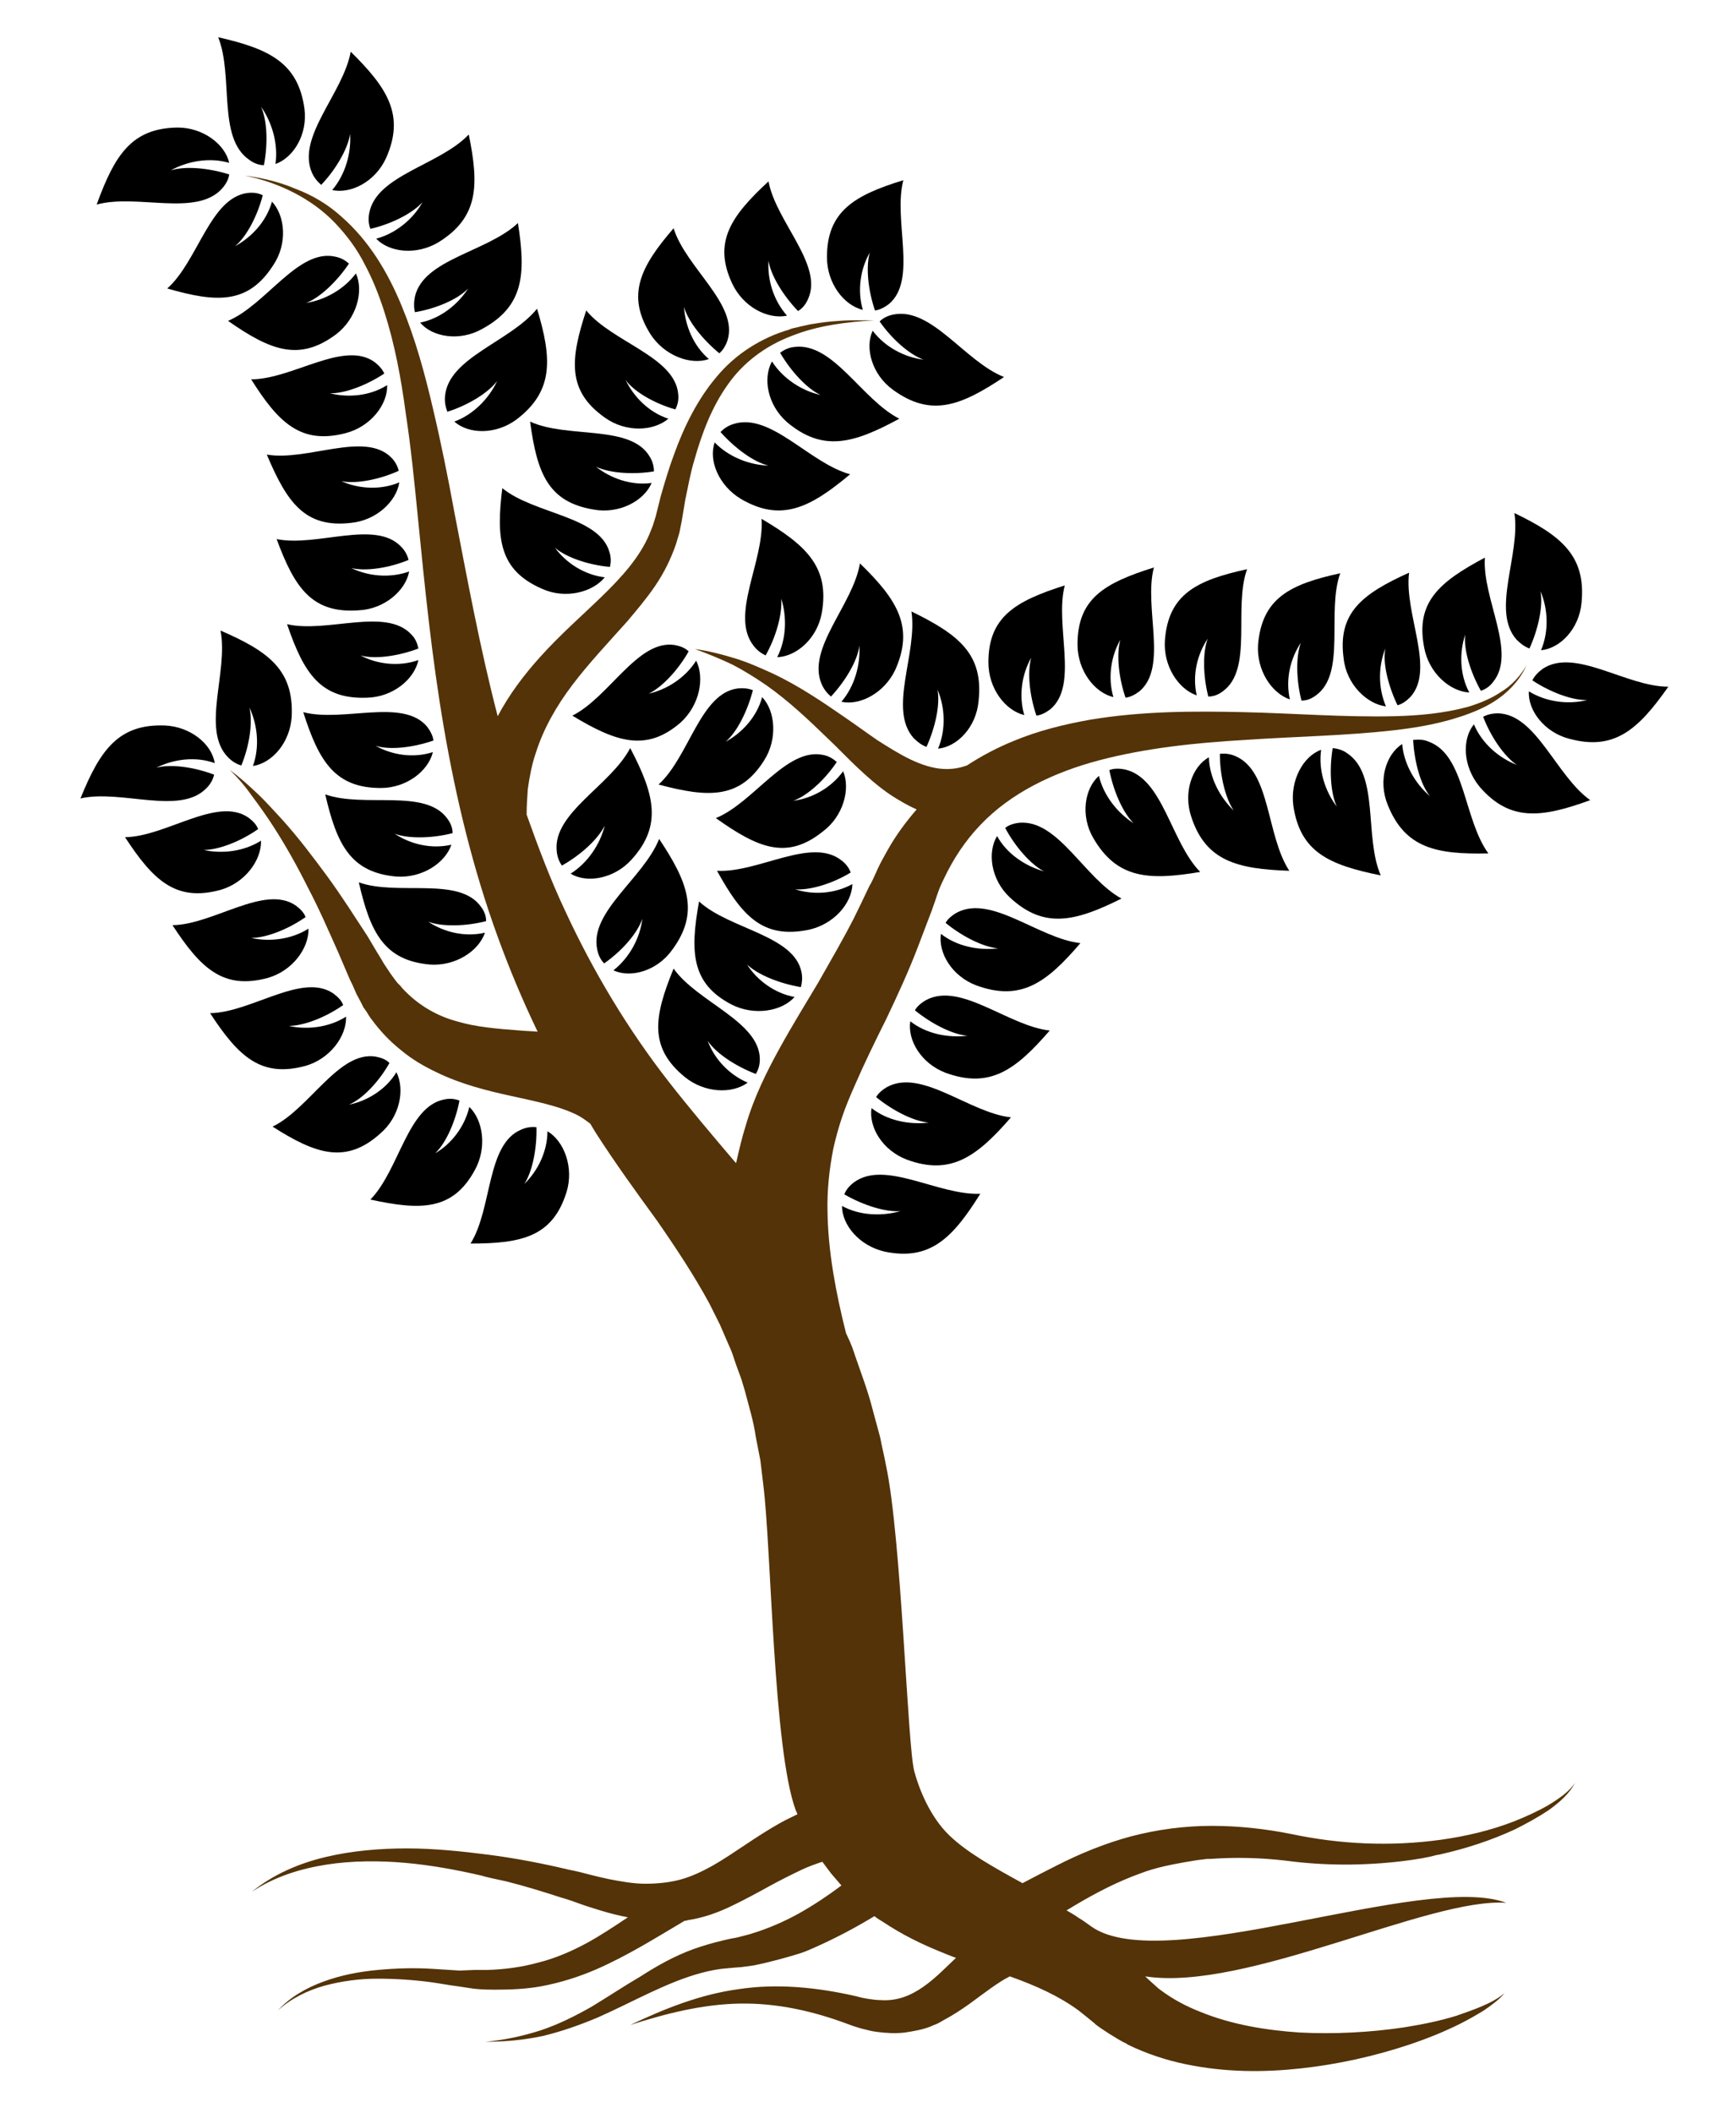 <?xml version="1.0" encoding="utf-8"?>
<svg id="master-artboard" viewBox="0 0 300 365" version="1.1" xmlns="http://www.w3.org/2000/svg" x="0px" y="0px" style="enable-background:new 0 0 336 235.2;" width="300px" height="365px"><rect id="ee-background" x="0" y="0" width="300" height="365" style="fill: white; fill-opacity: 0; pointer-events: none;"/><g transform="matrix(1, 0, 0, 1, -171.594, -549.565)">
		<g id="L60">
			<path class="st1" d="M341,755.8c-7.3,0.3-16.4-5.9-21.8-2c-0.8,0.6-1.4,1.3-1.7,2.1c3.1,1.8,7,3.1,9.7,2.9&#10;&#9;&#9;&#9;&#9;c-3.2,0.9-7,0.8-10.1-0.9c0,3.3,3,6.9,7.4,7.9C332.3,767.4,336.2,763.5,341,755.8z" />
		</g>
		<g id="L59">
			<path class="st1" d="M346.3,742.6c-7.2-0.8-15.3-8.4-21.3-5.3c-0.9,0.5-1.6,1.1-2,1.8c2.8,2.3,6.5,4.2,9.1,4.4&#10;&#9;&#9;&#9;&#9;c-3.3,0.4-7.1-0.3-9.9-2.5c-0.5,3.3,1.9,7.3,6.1,8.9C335.9,752.7,340.4,749.4,346.3,742.6z" />
		</g>
		<g id="L58">
			<path class="st1" d="M353,727.6c-7.2-0.8-15.3-8.4-21.3-5.3c-0.9,0.5-1.6,1.1-2,1.8c2.8,2.3,6.5,4.2,9.1,4.4&#10;&#9;&#9;&#9;&#9;c-3.3,0.4-7.1-0.3-9.9-2.5c-0.5,3.3,1.9,7.3,6.1,8.9C342.7,737.7,347.1,734.4,353,727.6z" />
		</g>
		<g id="L57">
			<path class="st1" d="M285.5,694.5c-2.7,6.8-12.1,12.6-10.7,19.1c0.2,1,0.6,1.8,1.2,2.4c3-2.1,5.7-5.1,6.6-7.7&#10;&#9;&#9;&#9;&#9;c-0.4,3.3-2.2,6.7-5,8.9c3,1.4,7.6,0.1,10.2-3.6C292.5,707.2,290.5,702,285.5,694.5z" />
		</g>
		<g id="L56">
			<path class="st1" d="M280.5,678.8c-3.4,6.5-13.4,11.2-12.7,17.8c0.1,1,0.4,1.8,0.9,2.5c3.2-1.8,6.2-4.5,7.4-6.9&#10;&#9;&#9;&#9;&#9;c-0.8,3.2-2.9,6.4-5.9,8.3c2.8,1.7,7.5,0.9,10.5-2.4C286.1,692.2,284.7,686.8,280.5,678.8z" />
		</g>
		<g id="L55">
			<path class="st1" d="M209.7,658.5c1.4,7.1-3.4,17.1,1.3,21.9c0.7,0.7,1.5,1.2,2.3,1.4c1.4-3.4,2-7.4,1.4-10&#10;&#9;&#9;&#9;&#9;c1.4,3,1.8,6.8,0.6,10.1c3.3-0.5,6.4-4,6.7-8.5C222.4,665.3,218,662.1,209.7,658.5z" />
		</g>
		<g id="L54">
			<path class="st1" d="M185.5,687.5c7.1-1.6,17.2,3,21.8-1.8c0.7-0.7,1.1-1.5,1.3-2.3c-3.4-1.3-7.5-1.9-10-1.2&#10;&#9;&#9;&#9;&#9;c3-1.5,6.8-2,10.1-0.8c-0.5-3.3-4.2-6.3-8.6-6.5C192.1,674.6,188.9,679.1,185.5,687.5z" />
		</g>
		<g id="L53">
			<path class="st1" d="M358.3,712.5c-7.2-0.8-15.3-8.4-21.3-5.3c-0.9,0.5-1.6,1.1-2,1.8c2.8,2.3,6.5,4.2,9.1,4.4&#10;&#9;&#9;&#9;&#9;c-3.3,0.4-7.1-0.3-9.9-2.5c-0.5,3.3,1.9,7.3,6.1,8.9C348,722.6,352.4,719.4,358.3,712.5z" />
		</g>
		<g id="L52">
			<path class="st1" d="M365.4,704.8c-6.4-3.5-10.9-13.6-17.6-13.1c-1,0.1-1.9,0.4-2.5,0.9c1.7,3.2,4.4,6.3,6.7,7.5&#10;&#9;&#9;&#9;&#9;c-3.2-0.9-6.4-3-8.1-6.1c-1.7,2.8-1.1,7.5,2.2,10.6C352,710.1,357.4,708.8,365.4,704.8z" />
		</g>
		<g id="L51">
			<path class="st1" d="M379,700.2c-5.1-5.2-6.4-16.2-13-17.7c-1-0.2-1.9-0.2-2.7,0.1c0.7,3.6,2.3,7.3,4.2,9.2&#10;&#9;&#9;&#9;&#9;c-2.8-1.8-5.2-4.8-6-8.2c-2.5,2.2-3.2,6.9-1,10.7C364.6,701.4,370.1,701.7,379,700.2z" />
		</g>
		<g id="L50">
			<path class="st1" d="M394.4,700c-4-6.1-3.2-17.2-9.3-19.8c-0.9-0.4-1.8-0.5-2.7-0.4c0,3.6,0.9,7.6,2.4,9.8&#10;&#9;&#9;&#9;&#9;c-2.4-2.3-4.2-5.7-4.3-9.2c-2.9,1.6-4.5,6.1-3,10.4C380,698.3,385.4,699.7,394.4,700z" />
		</g>
		<g id="L49">
			<path class="st1" d="M410.2,700.8c-2.9-6.7-0.2-17.4-5.8-21.1c-0.8-0.6-1.7-0.8-2.5-0.9c-0.6,3.6-0.4,7.7,0.7,10.1&#10;&#9;&#9;&#9;&#9;c-2-2.6-3.2-6.3-2.7-9.8c-3.1,1.1-5.4,5.3-4.8,9.7C396.3,696.8,401.3,699,410.2,700.8z" />
		</g>
		<g id="L48">
			<path class="st1" d="M428.8,697c-4.3-5.9-4-17-10.3-19.3c-0.9-0.4-1.8-0.4-2.7-0.3c0.2,3.6,1.2,7.6,2.9,9.7&#10;&#9;&#9;&#9;&#9;c-2.5-2.1-4.5-5.5-4.8-9c-2.8,1.8-4.2,6.3-2.5,10.5C414.4,696.1,419.8,697.2,428.8,697z" />
		</g>
		<g id="L47">
			<path class="st1" d="M446.4,687.8c-5.9-4.2-9.3-14.8-15.9-15c-1,0-1.9,0.2-2.6,0.6c1.3,3.4,3.6,6.8,5.8,8.3c-3.1-1.2-6-3.7-7.4-7&#10;&#9;&#9;&#9;&#9;c-2.1,2.6-1.9,7.3,1,10.8C432.5,691.5,437.9,690.9,446.4,687.8z" />
		</g>
		<g id="L46">
			<path class="st1" d="M459.9,668.2c-7.3,0-16.1-6.8-21.7-3.1c-0.8,0.6-1.4,1.2-1.8,2c3,2,6.9,3.5,9.5,3.4c-3.2,0.8-7,0.4-10.1-1.5&#10;&#9;&#9;&#9;&#9;c-0.2,3.3,2.7,7.1,7,8.2C450.6,679.3,454.7,675.6,459.9,668.2z" />
		</g>
		<g id="L45">
			<path class="st1" d="M433.3,638.2c1.1,7.2-4.1,16.9,0.4,21.9c0.7,0.7,1.4,1.2,2.2,1.5c1.5-3.3,2.4-7.3,1.9-9.9&#10;&#9;&#9;&#9;&#9;c1.3,3,1.5,6.9,0.1,10.2c3.3-0.3,6.6-3.7,7-8.2C445.7,645.6,441.4,642.1,433.3,638.2z" />
		</g>
		<g id="L44">
			<path class="st1" d="M329.1,655.2c1.1,7.2-4.1,16.9,0.4,21.9c0.7,0.7,1.4,1.2,2.2,1.5c1.5-3.3,2.4-7.3,1.9-9.9&#10;&#9;&#9;&#9;&#9;c1.3,3,1.5,6.9,0.1,10.2c3.3-0.3,6.6-3.7,7-8.2C341.6,662.6,337.3,659.2,329.1,655.2z" />
		</g>
		<g id="L43">
			<path class="st1" d="M320.2,646.9c-1.2,7.2-9.3,14.7-6.6,20.9c0.4,0.9,1,1.6,1.6,2.1c2.5-2.7,4.6-6.2,4.9-8.8&#10;&#9;&#9;&#9;&#9;c0.2,3.3-0.8,7-3.1,9.7c3.2,0.7,7.4-1.5,9.3-5.5C329.6,657.9,326.7,653.2,320.2,646.9z" />
		</g>
		<g id="L42">
			<path class="st1" d="M303.2,639.2c0.5,7.3-5.5,16.6-1.4,21.9c0.6,0.8,1.3,1.3,2.1,1.7c1.8-3.2,2.9-7.1,2.7-9.8&#10;&#9;&#9;&#9;&#9;c1,3.1,0.9,7-0.7,10.1c3.3-0.1,6.9-3.2,7.7-7.6C315,647.6,311,643.8,303.2,639.2z" />
		</g>
		<g id="L41">
			<path class="st1" d="M318.5,631.5c-7-1.9-13.7-10.7-20.1-8.7c-1,0.3-1.7,0.8-2.3,1.4c2.4,2.7,5.7,5.2,8.3,5.8&#10;&#9;&#9;&#9;&#9;c-3.3-0.1-6.9-1.5-9.3-4c-1.1,3.1,0.7,7.5,4.6,9.8C306.6,639.8,311.6,637.3,318.5,631.5z" />
		</g>
		<g id="L40">
			<path class="st1" d="M264.4,602.9c-4.6,5.7-15.3,8.4-15.9,15.1c-0.1,1,0.1,1.9,0.4,2.7c3.5-1.1,7-3.2,8.6-5.3&#10;&#9;&#9;&#9;&#9;c-1.4,3-4.1,5.8-7.4,7c2.5,2.2,7.2,2.3,10.8-0.4C267.3,617.1,267,611.5,264.4,602.9z" />
		</g>
		<g id="L39">
			<path class="st1" d="M261.1,588.1c-5.3,5-16.3,6.2-17.8,12.7c-0.2,1-0.2,1.9,0,2.7c3.6-0.6,7.4-2.2,9.2-4.1&#10;&#9;&#9;&#9;&#9;c-1.8,2.8-4.8,5.2-8.3,5.9c2.1,2.5,6.8,3.3,10.7,1.1C262.1,602.5,262.5,597,261.1,588.1z" />
		</g>
		<g id="L38">
			<path class="st1" d="M252.6,572.8c-5,5.3-16,7-17.2,13.6c-0.2,1-0.1,1.9,0.2,2.7c3.5-0.8,7.2-2.6,9-4.6c-1.6,2.9-4.6,5.4-8,6.3&#10;&#9;&#9;&#9;&#9;c2.3,2.4,7,2.9,10.8,0.6C254.3,587.1,254.4,581.6,252.6,572.8z" />
		</g>
		<g id="L37">
			<path class="st1" d="M232.2,558.5c-1.3,7.2-9.4,14.7-6.7,20.9c0.4,0.9,1,1.6,1.6,2.1c2.5-2.6,4.6-6.2,5-8.8&#10;&#9;&#9;&#9;&#9;c0.2,3.3-0.8,7-3.1,9.7c3.2,0.7,7.4-1.4,9.3-5.5C241.6,569.5,238.6,564.8,232.2,558.5z" />
		</g>
		<g id="L36">
			<path class="st1" d="M209.3,556c2.7,6.8-0.2,17.4,5.4,21.2c0.8,0.6,1.7,0.9,2.5,0.9c0.7-3.6,0.6-7.7-0.5-10.1&#10;&#9;&#9;&#9;&#9;c1.9,2.7,3,6.4,2.5,9.9c3.1-1.1,5.6-5.1,5-9.6C223.1,560.4,218.1,558,209.3,556z" />
		</g>
		<g id="L35">
			<path class="st1" d="M188.3,584.9c7-1.9,17.3,2.2,21.7-2.8c0.7-0.8,1.1-1.6,1.2-2.4c-3.5-1.1-7.5-1.5-10.1-0.7&#10;&#9;&#9;&#9;&#9;c2.9-1.6,6.7-2.3,10.1-1.3c-0.7-3.2-4.5-6.1-8.9-6.1C194.3,571.7,191.4,576.4,188.3,584.9z" />
		</g>
		<g id="L34">
			<path class="st1" d="M327,621.9c-6.5-3.3-11.4-13.2-18.1-12.4c-1,0.1-1.8,0.5-2.5,1c1.8,3.1,4.6,6.2,7,7.3&#10;&#9;&#9;&#9;&#9;c-3.2-0.7-6.5-2.8-8.4-5.8c-1.6,2.9-0.8,7.5,2.6,10.5C313.8,627.7,319.1,626.2,327,621.9z" />
		</g>
		<g id="L33">
			<path class="st1" d="M345.1,614.7c-6.8-2.7-12.5-12.1-19.1-10.8c-1,0.2-1.8,0.6-2.4,1.2c2.1,3,5.1,5.7,7.6,6.6&#10;&#9;&#9;&#9;&#9;c-3.3-0.4-6.7-2.2-8.8-5c-1.4,3-0.1,7.6,3.5,10.2C332.5,621.7,337.6,619.7,345.1,614.7z" />
		</g>
		<g id="L32">
			<path class="st1" d="M193.2,694.2c7.1-0.1,15.9-7.1,21.3-3.4c0.8,0.6,1.4,1.2,1.7,2c-3,2.1-6.8,3.6-9.4,3.6&#10;&#9;&#9;&#9;&#9;c3.1,0.7,6.9,0.3,9.9-1.6c0.1,3.4-2.8,7.3-7,8.5C202,705.4,198.1,701.7,193.2,694.2z" />
		</g>
		<g id="L31">
			<path class="st1" d="M201.4,709.4c7.1-0.1,15.9-7.1,21.3-3.4c0.8,0.6,1.4,1.2,1.7,2c-3,2.1-6.8,3.6-9.4,3.6&#10;&#9;&#9;&#9;&#9;c3.1,0.7,6.9,0.3,9.9-1.6c0.1,3.4-2.8,7.3-7,8.5C210.2,720.6,206.3,716.9,201.4,709.4z" />
		</g>
		<g id="L30">
			<path class="st1" d="M207.9,724.6c7.1-0.1,15.9-7.1,21.3-3.4c0.8,0.6,1.4,1.2,1.7,2c-3,2.1-6.8,3.6-9.4,3.6&#10;&#9;&#9;&#9;&#9;c3.1,0.7,6.9,0.3,9.9-1.6c0.1,3.4-2.8,7.3-7,8.5C216.7,735.8,212.8,732.1,207.9,724.6z" />
		</g>
		<g id="L29">
			<path class="st1" d="M218.7,744.2c6.4-3.1,11.4-13.1,17.8-12.1c1,0.2,1.8,0.5,2.4,1.1c-1.8,3.2-4.6,6.2-7,7.2&#10;&#9;&#9;&#9;&#9;c3.1-0.6,6.4-2.6,8.2-5.6c1.5,3,0.6,7.7-2.8,10.6C231.4,750.7,226.2,749,218.7,744.2z" />
		</g>
		<g id="L28">
			<path class="st1" d="M235.6,756.8c5-5.1,6.4-16.1,12.8-17.3c1-0.2,1.8-0.1,2.6,0.2c-0.7,3.6-2.3,7.3-4.2,9.1&#10;&#9;&#9;&#9;&#9;c2.8-1.6,5.1-4.6,5.9-8c2.4,2.3,3.1,7.1,0.9,11C249.8,758.7,244.3,758.7,235.6,756.8z" />
		</g>
		<g id="L27">
			<path class="st1" d="M252.9,764.4c3.8-6,2.7-17.2,8.8-19.7c0.9-0.4,1.8-0.5,2.6-0.4c0.1,3.6-0.7,7.7-2.1,9.8c2.3-2.2,4-5.6,4-9.1&#10;&#9;&#9;&#9;&#9;c2.9,1.7,4.6,6.3,3.3,10.5C267.1,763.2,261.8,764.4,252.9,764.4z" />
		</g>
		<g id="L26">
			<path class="st1" d="M355.6,650.7c-1.8,6.9,2.5,17.2-2.5,21.4c-0.8,0.6-1.6,1-2.4,1.1c-1.2-3.5-1.6-7.5-0.9-10&#10;&#9;&#9;&#9;&#9;c-1.6,2.8-2.2,6.5-1.2,9.9c-3.3-0.8-6.2-4.6-6.2-9.1C342.4,656.1,347.1,653.4,355.6,650.7z" />
		</g>
		<g id="L25">
			<path class="st1" d="M327.7,580.7c-1.8,6.9,2.5,17.2-2.5,21.4c-0.8,0.6-1.6,1-2.4,1.1c-1.2-3.5-1.6-7.5-0.9-10&#10;&#9;&#9;&#9;&#9;c-1.6,2.8-2.2,6.5-1.2,9.9c-3.3-0.8-6.2-4.6-6.2-9.1C314.5,586.1,319.2,583.3,327.7,580.7z" />
		</g>
		<g id="L24">
			<path class="st1" d="M304.4,580.9c1.3,7,9.6,14.5,6.8,20.4c-0.4,0.9-1,1.6-1.7,2c-2.5-2.6-4.7-6.1-5.1-8.7&#10;&#9;&#9;&#9;&#9;c-0.2,3.2,0.8,6.8,3.2,9.5c-3.3,0.7-7.6-1.5-9.5-5.6C294.8,591.4,297.9,586.9,304.4,580.9z" />
		</g>
		<g id="L23">
			<path class="st1" d="M288,589c2.1,6.8,11.3,13.2,9.3,19.4c-0.3,0.9-0.8,1.7-1.4,2.2c-2.8-2.3-5.4-5.5-6.1-8&#10;&#9;&#9;&#9;&#9;c0.2,3.2,1.6,6.7,4.3,9c-3.2,1.1-7.7-0.6-10.1-4.3C279.8,600.6,282.2,595.7,288,589z" />
		</g>
		<g id="L22">
			<path class="st1" d="M272.9,603.2c4.5,5.5,15.4,8,15.9,14.5c0.1,1-0.1,1.8-0.5,2.6c-3.5-1-7.1-3-8.6-5.1c1.4,2.9,4,5.6,7.4,6.7&#10;&#9;&#9;&#9;&#9;c-2.6,2.2-7.4,2.4-11-0.2C269.6,617.1,270.1,611.7,272.9,603.2z" />
		</g>
		<g id="L21">
			<path class="st1" d="M263.2,622.4c6.5,3,17.4,0.4,20.7,6.1c0.5,0.8,0.7,1.7,0.7,2.5c-3.6,0.6-7.7,0.3-10-0.8&#10;&#9;&#9;&#9;&#9;c2.5,2,6.1,3.3,9.6,2.8c-1.3,3.1-5.6,5.4-10,4.6C266.3,636.3,264.4,631.3,263.2,622.4z" />
		</g>
		<g id="L20">
			<path class="st1" d="M258.4,633.9c5.5,4.5,16.7,4.8,18.5,11c0.3,0.9,0.3,1.8,0.1,2.6c-3.6-0.3-7.5-1.6-9.5-3.3&#10;&#9;&#9;&#9;&#9;c1.9,2.6,5.1,4.7,8.6,5.1c-2.1,2.6-6.8,3.8-10.8,2C257.9,648.1,257.3,642.7,258.4,633.9z" />
		</g>
		<g id="L19">
			<path class="st1" d="M200.5,599.4c5.3-4.7,7.4-15.7,13.9-16.5c1-0.1,1.8,0,2.6,0.4c-0.9,3.5-2.8,7.2-4.8,8.8&#10;&#9;&#9;&#9;&#9;c2.8-1.5,5.4-4.2,6.4-7.7c2.3,2.5,2.7,7.3,0.2,11C214.5,602.1,209.1,601.9,200.5,599.4z" />
		</g>
		<g id="L18">
			<path class="st1" d="M211,605c6.6-2.8,12.1-12.5,18.5-11.1c1,0.2,1.7,0.6,2.4,1.2c-2,3-5,5.9-7.4,6.8c3.2-0.5,6.5-2.3,8.6-5.1&#10;&#9;&#9;&#9;&#9;c1.4,3.1,0.1,7.8-3.4,10.5C223.3,612.1,218.3,610.1,211,605z" />
		</g>
		<g id="L17">
			<path class="st1" d="M215,615.1c7.1,0,16-6.8,21.3-3c0.8,0.6,1.4,1.3,1.7,2c-3,2-6.9,3.5-9.4,3.4c3.1,0.8,6.9,0.5,9.9-1.4&#10;&#9;&#9;&#9;&#9;c0.1,3.4-2.9,7.2-7.2,8.3C223.6,626.4,219.7,622.6,215,615.1z" />
		</g>
		<g id="L16">
			<path class="st1" d="M217.7,628.1c7,1.2,16.9-4.1,21.5,0.5c0.7,0.7,1.1,1.5,1.3,2.3c-3.3,1.5-7.3,2.3-9.9,1.8&#10;&#9;&#9;&#9;&#9;c2.9,1.3,6.7,1.6,10,0.2c-0.5,3.3-4,6.6-8.4,7C224.3,640.8,221.2,636.4,217.7,628.1z" />
		</g>
		<g id="L15">
			<path class="st1" d="M219.4,642.7c7,1.4,17-3.4,21.5,1.3c0.7,0.7,1.1,1.5,1.3,2.3c-3.4,1.4-7.4,2-9.9,1.4c2.9,1.4,6.6,1.8,10,0.6&#10;&#9;&#9;&#9;&#9;c-0.6,3.3-4.3,6.5-8.7,6.7C225.5,655.6,222.5,651.1,219.4,642.7z" />
		</g>
		<g id="L14">
			<path class="st1" d="M221.2,657.4c6.9,1.6,17.1-3,21.5,1.8c0.7,0.7,1,1.5,1.2,2.4c-3.4,1.3-7.5,1.9-10,1.2c2.8,1.5,6.6,2,10,0.8&#10;&#9;&#9;&#9;&#9;c-0.7,3.3-4.4,6.4-8.9,6.5C227,670.4,224.1,665.9,221.2,657.4z" />
		</g>
		<g id="L13">
			<path class="st1" d="M224,672.6c6.9,1.8,17.2-2.5,21.4,2.5c0.6,0.8,1,1.6,1.1,2.4c-3.5,1.2-7.5,1.7-10,0.9&#10;&#9;&#9;&#9;&#9;c2.8,1.6,6.5,2.2,9.9,1.1c-0.8,3.3-4.6,6.2-9,6.2C229.5,685.7,226.7,681.1,224,672.6z" />
		</g>
		<g id="L12">
			<path class="st1" d="M227.8,686.8c6.7,2.4,17.3-1.1,21.1,4.2c0.6,0.8,0.9,1.6,0.9,2.5c-3.5,0.9-7.6,1-10,0.1&#10;&#9;&#9;&#9;&#9;c2.7,1.8,6.3,2.7,9.8,1.9c-1.1,3.2-5.1,5.8-9.5,5.5C232.2,700.3,229.8,695.5,227.8,686.8z" />
		</g>
		<g id="L11">
			<path class="st1" d="M233.6,702c6.7,2.4,17.3-1.1,21.1,4.2c0.6,0.8,0.9,1.6,0.9,2.5c-3.5,0.9-7.6,1-10,0.1&#10;&#9;&#9;&#9;&#9;c2.7,1.8,6.3,2.7,9.8,1.9c-1.1,3.2-5.1,5.8-9.5,5.5C238,715.5,235.6,710.7,233.6,702z" />
		</g>
		<g id="L10">
			<path class="st1" d="M270.5,673.2c6.4-3.2,11.3-13.2,17.7-12.2c1,0.2,1.8,0.5,2.4,1.1c-1.8,3.2-4.6,6.2-6.9,7.3&#10;&#9;&#9;&#9;&#9;c3.1-0.7,6.3-2.7,8.2-5.7c1.5,3,0.6,7.7-2.7,10.7C283.3,679.5,278.1,677.8,270.5,673.2z" />
		</g>
		<g id="L9">
			<path class="st1" d="M285.4,685.1c5.3-4.8,7.2-15.8,13.7-16.6c1-0.1,1.8,0,2.6,0.3c-0.9,3.5-2.7,7.2-4.7,8.9&#10;&#9;&#9;&#9;&#9;c2.8-1.5,5.4-4.3,6.3-7.7c2.3,2.4,2.7,7.3,0.3,11C299.4,687.6,294,687.4,285.4,685.1z" />
		</g>
		<g id="L8">
			<path class="st1" d="M295.3,690.9c6.6-2.7,12.2-12.3,18.6-10.9c1,0.2,1.7,0.7,2.3,1.2c-2,3-5,5.8-7.5,6.7&#10;&#9;&#9;&#9;&#9;c3.2-0.4,6.5-2.2,8.6-5.1c1.3,3.1,0,7.8-3.5,10.4C307.6,698.2,302.6,696.1,295.3,690.9z" />
		</g>
		<g id="L7">
			<path class="st1" d="M295.5,700c7.1,0.4,16.3-5.9,21.5-1.8c0.8,0.6,1.3,1.3,1.6,2.1c-3.1,1.9-7,3.1-9.6,2.9&#10;&#9;&#9;&#9;&#9;c3.1,1,6.8,0.8,9.9-0.9c-0.1,3.4-3.3,7-7.6,7.9C303.4,711.8,299.8,707.8,295.5,700z" />
		</g>
		<g id="L6">
			<path class="st1" d="M292.4,705.3c5.2,4.8,16.4,5.8,17.7,12.2c0.2,1,0.1,1.8-0.1,2.6c-3.6-0.6-7.4-2.1-9.3-3.9&#10;&#9;&#9;&#9;&#9;c1.7,2.7,4.8,5,8.2,5.6c-2.2,2.5-7,3.3-10.9,1.3C291.1,719.5,290.8,714.1,292.4,705.3z" />
		</g>
		<g id="L5">
			<path class="st1" d="M288,716.9c4.1,5.8,14.8,9.1,14.9,15.6c0,1-0.2,1.8-0.7,2.6c-3.4-1.3-6.8-3.5-8.3-5.7c1.1,3,3.6,5.8,6.9,7.2&#10;&#9;&#9;&#9;&#9;c-2.7,2-7.5,1.8-10.9-1C283.7,730.5,284.6,725.2,288,716.9z" />
		</g>
		<g id="L4">
			<path class="st1" d="M371,647.6c-1.8,6.9,2.5,17.2-2.5,21.4c-0.8,0.6-1.6,1-2.4,1.1c-1.2-3.5-1.6-7.5-0.9-10&#10;&#9;&#9;&#9;&#9;c-1.6,2.8-2.2,6.5-1.2,9.9c-3.3-0.8-6.2-4.6-6.2-9.1C357.8,653,362.4,650.3,371,647.6z" />
		</g>
		<g id="L3">
			<path class="st1" d="M387.1,647.9c-2.4,6.7,1.1,17.3-4.2,21.1c-0.8,0.6-1.6,0.9-2.5,0.9c-0.9-3.5-1-7.6-0.1-10&#10;&#9;&#9;&#9;&#9;c-1.8,2.7-2.7,6.3-1.9,9.8c-3.2-1.1-5.8-5.1-5.5-9.5C373.5,652.2,378.4,649.8,387.1,647.9z" />
		</g>
		<g id="L2">
			<path class="st1" d="M403.2,648.6c-2.4,6.7,1.1,17.3-4.2,21.1c-0.8,0.6-1.6,0.9-2.5,0.9c-0.9-3.5-1-7.6-0.1-10&#10;&#9;&#9;&#9;&#9;c-1.8,2.7-2.7,6.3-1.9,9.8c-3.2-1.1-5.8-5.1-5.5-9.5C389.7,652.9,394.5,650.5,403.2,648.6z" />
		</g>
		<g id="L1">
			<path class="st1" d="M415.1,648.5c-0.9,7.1,4.6,16.7,0.2,21.5c-0.7,0.7-1.4,1.2-2.2,1.4c-1.6-3.3-2.6-7.3-2.1-9.8&#10;&#9;&#9;&#9;&#9;c-1.2,3-1.3,6.7,0.1,10c-3.3-0.4-6.8-3.8-7.3-8.2C402.7,655.5,406.9,652.2,415.1,648.5z" />
		</g>
		<g id="L0">
			<path class="st1"  d="M428.2,645.9c-0.5,7.1,5.6,16.4,1.4,21.5c-0.6,0.8-1.4,1.3-2.1,1.5c-1.8-3.2-3-7.1-2.7-9.7&#10;&#9;&#9;&#9;&#9;c-1,3-1,6.8,0.7,10c-3.4-0.2-7-3.4-7.8-7.8C416.2,653.6,420.3,650.1,428.2,645.9z" />
		</g>
	</g><path class="st0" d="M439.2,861.4c-1.9,1.1-3.9,2-5.9,2.8c-4.1,1.6-8.4,2.6-12.7,3.2c-8.7,1.2-17.4,0.8-25.9-1&#10;&#9;&#9;c-4.5-0.9-9.1-1.4-13.7-1.4c-4.6,0-9.3,0.6-13.9,1.8c-4.5,1.2-8.9,3-13,5.1c-2,1-3.9,2-5.8,3c-5.1-2.8-9.6-5.3-12.7-8.3&#10;&#9;&#9;c-3.3-3.2-5.2-8-6-11c-1.2-4.3-2.2-40.2-4.9-52.9c-0.3-1.6-0.7-3.2-1-4.8l-1.3-4.8c-0.8-3.2-2-6.3-3.1-9.5&#10;&#9;&#9;c-0.1-0.4-0.3-0.8-0.4-1.2l-0.5-1.2l-0.6-1.3c-1.8-7.1-3.1-14.2-3.2-20.9c-0.1-3.8,0.3-7.4,1-11c0.4-1.8,0.9-3.6,1.5-5.4&#10;&#9;&#9;c0.6-1.8,1.4-3.7,2.2-5.5c1.6-3.7,3.5-7.6,5.5-11.6c1.9-4,3.8-8.1,5.4-12.3c0.8-2.1,1.6-4.2,2.4-6.3c0.4-1.1,0.7-2,1-2.9&#10;&#9;&#9;c0.3-0.9,0.7-1.8,1.1-2.6c1.6-3.4,3.7-6.6,6.3-9.3c5.2-5.5,12.6-9.1,20.6-11.2c8-2.1,16.5-3,25.1-3.5c8.6-0.6,17.3-0.7,26-1.7&#10;&#9;&#9;c4.3-0.5,8.7-1.3,12.9-2.9c2.1-0.8,4.1-1.8,5.8-3.2c1.7-1.4,3.1-3.1,4-5.1c-1.1,1.9-2.6,3.5-4.4,4.6c-1.8,1.2-3.8,2-5.8,2.6&#10;&#9;&#9;c-4.1,1.1-8.4,1.5-12.7,1.6c-8.6,0.2-17.2-0.5-25.9-0.7c-8.7-0.2-17.6-0.2-26.6,1.3c-4.5,0.8-9,1.9-13.3,3.7&#10;&#9;&#9;c-2.7,1.1-5.4,2.5-8,4.2c-1.4,0.5-2.7,0.7-4.2,0.6c-1.7-0.1-3.6-0.7-5.5-1.6c-1.9-0.9-3.8-2.1-5.7-3.3c-1.9-1.3-3.8-2.7-5.7-4&#10;&#9;&#9;c-3.9-2.7-7.9-5.4-12.3-7.5c-2.2-1-4.4-2-6.7-2.7c-2.3-0.7-4.6-1.3-6.9-1.6c2.2,0.8,4.4,1.7,6.5,2.7c2.1,1.1,4,2.3,5.9,3.6&#10;&#9;&#9;c3.8,2.7,7.1,5.8,10.5,9.1c1.7,1.6,3.3,3.3,5.1,5c1.8,1.7,3.6,3.3,5.8,4.8c1.4,0.9,2.9,1.8,4.5,2.5c-1.9,2.2-3.6,4.5-5,7&#10;&#9;&#9;c-0.6,1.1-1.2,2.1-1.7,3.2c-0.5,1.1-1,2.3-1.5,3.1c-0.9,1.9-1.8,3.8-2.7,5.6c-1.9,3.7-4,7.3-6.1,11c-2.2,3.7-4.5,7.4-6.7,11.4&#10;&#9;&#9;c-1.1,2-2.2,4.1-3.2,6.3c-1,2.2-1.9,4.5-2.6,6.9c-0.7,2.2-1.2,4.4-1.7,6.6c-0.1-0.1-0.1-0.1-0.2-0.2c-4-4.7-7.8-9.2-11.4-13.8&#10;&#9;&#9;c-7.1-9.1-13.1-19.1-18-29.7c-2.5-5.3-4.6-10.9-6.6-16.5c0-1.5,0.1-2.9,0.2-4.4c0.3-2.1,0.7-4.3,1.4-6.3c1.3-4.1,3.5-8,6.3-11.7&#10;&#9;&#9;c2.8-3.7,6.1-7.2,9.5-11c1.6-1.9,3.3-3.9,4.8-6.1c1.5-2.2,2.7-4.6,3.6-7.2c0.2-0.7,0.4-1.3,0.6-2l0.4-2l0.6-3.6&#10;&#9;&#9;c0.5-2.4,0.9-4.7,1.6-7c1.3-4.6,3-9.1,5.7-12.9c2.7-3.9,6.6-6.8,11.1-8.5c4.5-1.8,9.4-2.4,14.3-2.7l-3.7,0c-1.2,0-2.5,0.1-3.7,0.2&#10;&#9;&#9;c-1.2,0.1-2.5,0.3-3.7,0.5l-1.8,0.4c-0.6,0.2-1.2,0.2-1.8,0.5c-4.8,1.4-9.3,4.2-12.6,8.2c-3.3,3.9-5.6,8.6-7.3,13.3&#10;&#9;&#9;c-0.9,2.4-1.6,4.8-2.3,7.2l-0.9,3.6l-0.5,1.6c-0.2,0.5-0.4,1-0.6,1.5c-1.7,4-4.8,7.4-8.2,10.7c-3.4,3.3-7.2,6.6-10.7,10.5&#10;&#9;&#9;c-2.7,3-5.3,6.4-7.3,10.2c-3-11.5-5.2-23.4-7.5-35.3c-1.1-6-2.3-12-3.7-17.9c-1.4-6-3-11.9-5.4-17.7c-1.2-2.9-2.6-5.7-4.3-8.3&#10;&#9;&#9;c-1.7-2.6-3.7-5-6.1-7.1c-2.3-2.1-5-3.7-7.9-4.8c-2.8-1.2-5.8-1.9-8.8-2.3c5.9,1.2,11.6,4,15.6,8.2c2,2.1,3.8,4.5,5.1,7.1&#10;&#9;&#9;c1.4,2.6,2.5,5.4,3.4,8.2c1.8,5.6,2.9,11.5,3.7,17.5c0.9,5.9,1.5,11.9,2.1,18c1.2,12.1,2.4,24.2,4.5,36.4c2.1,12.2,5,24.3,9.3,36.1&#10;&#9;&#9;c2,5.5,4.3,11,6.9,16.4c-1-0.1-2-0.1-3-0.2c-4-0.3-7.7-0.6-11-1.6c-3.3-0.9-6.3-2.6-8.8-5.1c-0.3-0.3-0.6-0.6-0.9-1l-0.5-0.5&#10;&#9;&#9;l-0.4-0.5l-0.8-1.1l-0.8-1.2l-0.4-0.6l-0.4-0.7l-0.8-1.3l-1.6-2.7c-2.3-3.5-4.5-7-7-10.4c-2.5-3.4-5-6.7-7.8-9.8&#10;&#9;&#9;c-1.4-1.5-2.8-3.1-4.3-4.5c-1.5-1.4-3-2.8-4.7-4c1.5,1.4,2.8,3,4,4.7c1.2,1.6,2.4,3.3,3.5,5c2.2,3.4,4.2,7,6,10.6&#10;&#9;&#9;c1.9,3.6,3.5,7.3,5.2,11.1l1.2,2.8l0.6,1.4l0.3,0.7l0.4,0.8l0.7,1.6l0.8,1.5l0.4,0.8l0.5,0.7c0.3,0.5,0.6,1,1,1.5&#10;&#9;&#9;c1.4,1.9,3.1,3.7,5,5.2c1.9,1.6,4,2.8,6.1,3.8c4.3,2.1,8.8,3.2,12.9,4.1c4.1,0.9,8,1.7,10.8,3c1.2,0.5,2.1,1.2,2.9,1.8&#10;&#9;&#9;c0.3,0.5,0.6,1,0.9,1.5c3.4,5.3,7.1,10.4,10.6,15.2c3.4,4.9,6.5,9.6,9.1,14.4l1.8,3.6l1.6,3.7c0.6,1.2,0.9,2.5,1.4,3.8l0.7,1.9&#10;&#9;&#9;l0.3,1c0.1,0.3,0.2,0.7,0.3,1c0.7,2.7,1.5,5.2,1.9,8l0.8,4.1l0.5,4.2c1.4,11.1,1.7,45.6,5.6,56.2c0.1,0.2,0.2,0.4,0.3,0.7&#10;&#9;&#9;c-1,0.5-1.9,0.9-2.8,1.4c-4.5,2.5-8.2,5.4-11.9,7.5c-1.8,1-3.7,1.9-5.6,2.4c-1.9,0.5-3.9,0.7-6,0.7c-2.1,0-4.2-0.4-6.3-0.8&#10;&#9;&#9;c-1-0.2-2.2-0.5-3.4-0.8c-1.1-0.3-2.3-0.6-3.4-0.8c-4.6-1.1-9.3-2-13.9-2.6c-4.7-0.6-9.4-1.1-14.2-1.1c-4.7,0-9.5,0.4-14.1,1.5&#10;&#9;&#9;c-4.6,1.1-9,3-12.7,6c3.9-2.6,8.4-4,12.9-4.7c4.5-0.7,9.2-0.7,13.7-0.3c4.4,0.4,8.8,1.2,13.1,2.2c1,0.3,2,0.5,4.3,1&#10;&#9;&#9;c3.2,0.8,6.4,1.8,9.5,2.8c1.1,0.3,2.2,0.7,3.3,1.1c1.1,0.4,2.1,0.7,3.4,1.1c1.6,0.5,3.2,0.9,4.8,1.2c-2.4,1.6-4.8,3.2-7.2,4.5&#10;&#9;&#9;c-2.6,1.4-5.4,2.6-8.2,3.3c-2.9,0.8-5.8,1.2-8.9,1.3l-2.3,0L251,890c-1.5-0.1-3.1-0.2-4.7-0.3c-3.2-0.2-6.3-0.1-9.5,0.2&#10;&#9;&#9;c-3.2,0.3-6.3,0.9-9.3,2c-3,1.1-5.8,2.7-7.9,5c2.3-2.1,5.2-3.5,8.1-4.3c3-0.8,6.1-1.2,9.1-1.2c3.1,0,6.2,0.2,9.2,0.6&#10;&#9;&#9;c1.5,0.2,3,0.5,4.6,0.7l2,0.3c1,0.2,2.6,0.3,4.5,0.3c2.7,0,5.4-0.1,8.1-0.6c3.2-0.6,6.4-1.6,9.4-2.9c5.5-2.4,10.4-5.5,15.3-8.4&#10;&#9;&#9;c0.2,0,0.3,0,0.5-0.1c2.7-0.4,5.2-1.3,7.5-2.4c2.3-1.1,4.5-2.3,6.5-3.4c2-1.1,4-2.1,5.9-3c1.1-0.5,2.2-0.9,3.4-1.3&#10;&#9;&#9;c0.5,0.7,1,1.3,1.5,2c0.6,0.7,1.2,1.4,1.8,2.1c-2.4,1.8-4.8,3.4-7.3,4.8c-2.7,1.5-5.5,2.7-8.5,3.6c-0.7,0.2-1.5,0.4-2.3,0.6&#10;&#9;&#9;l-1.1,0.2l-1.3,0.3c-1.7,0.4-3.4,0.9-5.1,1.5c-3.3,1.2-6.3,2.9-9.1,4.7c-2.9,1.7-5.6,3.5-8.4,5.2c-2.8,1.6-5.8,3.1-8.8,4.1&#10;&#9;&#9;c-3.1,1-6.3,1.7-9.6,2c3.3,0,6.6-0.3,9.9-1c3.3-0.8,6.4-1.9,9.5-3.2c6.1-2.7,11.9-6.1,17.9-7.7c1.5-0.4,3-0.7,4.5-0.8l1.1-0.1&#10;&#9;&#9;l1.3-0.1c0.7-0.1,1.4-0.2,2.2-0.3c3.4-0.7,6.4-1.6,7.7-2c1-0.3,1.9-0.7,2.8-1.1c3.6-1.6,7-3.4,10.3-5.4c0.5,0.4,1,0.7,1.5,1&#10;&#9;&#9;c3.3,2.2,6.6,3.8,9.8,5.1c1,0.4,1.9,0.8,2.8,1.1c-0.8,0.8-1.6,1.5-2.3,2.2c-2.2,2.1-4.4,3.8-6.8,4.6c-1.2,0.4-2.5,0.6-3.9,0.5&#10;&#9;&#9;c-0.7,0-1.4-0.1-2.1-0.2l-1.1-0.2l-1.2-0.3c-6.6-1.5-13.5-2.2-20.1-1.2c-6.7,0.9-12.9,3.4-18.8,6.2c6.2-2,12.6-3.6,19-3.7&#10;&#9;&#9;c6.4-0.1,12.6,1.3,18.5,3.5l1.1,0.4l1.3,0.4c0.9,0.2,1.8,0.5,2.8,0.6c1.5,0.2,3.2,0.3,4.8,0.1c1.2-0.2,3.4-0.5,5-1.3&#10;&#9;&#9;c0.6-0.2,1.1-0.5,1.6-0.8c1.7-0.9,3.2-1.9,4.6-2.9c2.6-1.9,4.9-3.7,6.9-4.7c4.5,1.6,8.5,3.4,11.9,5.9c0.5,0.4,1,0.8,1.5,1.2&#10;&#9;&#9;l1.1,0.9c0.1,0.1,0.2,0.1,0.2,0.2c1.1,0.9,4,2.7,5,3.2c0.2,0.1,0.5,0.2,0.7,0.4c3.3,1.6,6.7,2.7,10.1,3.4&#10;&#9;&#9;c6.8,1.4,13.4,1.4,19.8,0.7c6.4-0.7,12.7-2.1,18.7-4.1c3-1,6-2.2,8.8-3.6c1.4-0.7,2.8-1.5,4.1-2.3c1.3-0.9,2.6-1.8,3.6-3&#10;&#9;&#9;c-1.2,1-2.6,1.7-4,2.3c-1.4,0.6-2.9,1.1-4.3,1.6c-2.9,0.9-5.9,1.5-9,2c-6,0.9-12.2,1.2-18.1,0.9c-6-0.4-11.8-1.4-17-3.5&#10;&#9;&#9;c-2.6-1-5-2.3-7-3.8c-0.1-0.1-0.3-0.2-0.4-0.3c-1-0.9-1.7-1.5-2.3-2.1l0,0c17.4,2.7,49.1-13.7,62.4-12.7&#10;&#9;&#9;c-14.2-5.4-59.2,12.9-71.7,4.1c0,0,0,0,0,0c-0.7-0.5-1.5-1.1-2.2-1.5c-0.7-0.5-1.4-0.9-2.1-1.3c0.5-0.3,1-0.6,1.5-0.9&#10;&#9;&#9;c3.7-2.2,7.4-4.1,11.3-5.5c1.3-0.5,2.7-0.9,4-1.2c1.2-0.3,5.5-1.1,6.8-1.2c0.5-0.1,1-0.1,1.4-0.1c4.2-0.3,8.5-0.2,12.8,0.3&#10;&#9;&#9;c6.7,0.9,13.5,0.9,20.2,0.1c2.5-0.3,4.7-0.7,5.7-1c0.3-0.1,0.7-0.1,1-0.2c4.4-1,8.7-2.4,12.8-4.3c2-1,4-2.1,5.8-3.3&#10;&#9;&#9;c1.8-1.3,3.6-2.8,4.6-4.8C442.9,859,441,860.3,439.2,861.4z" style="fill: rgb(84, 51, 8);" transform="matrix(1, 0, 0, 1, -171.594, -549.565)"/></svg>
